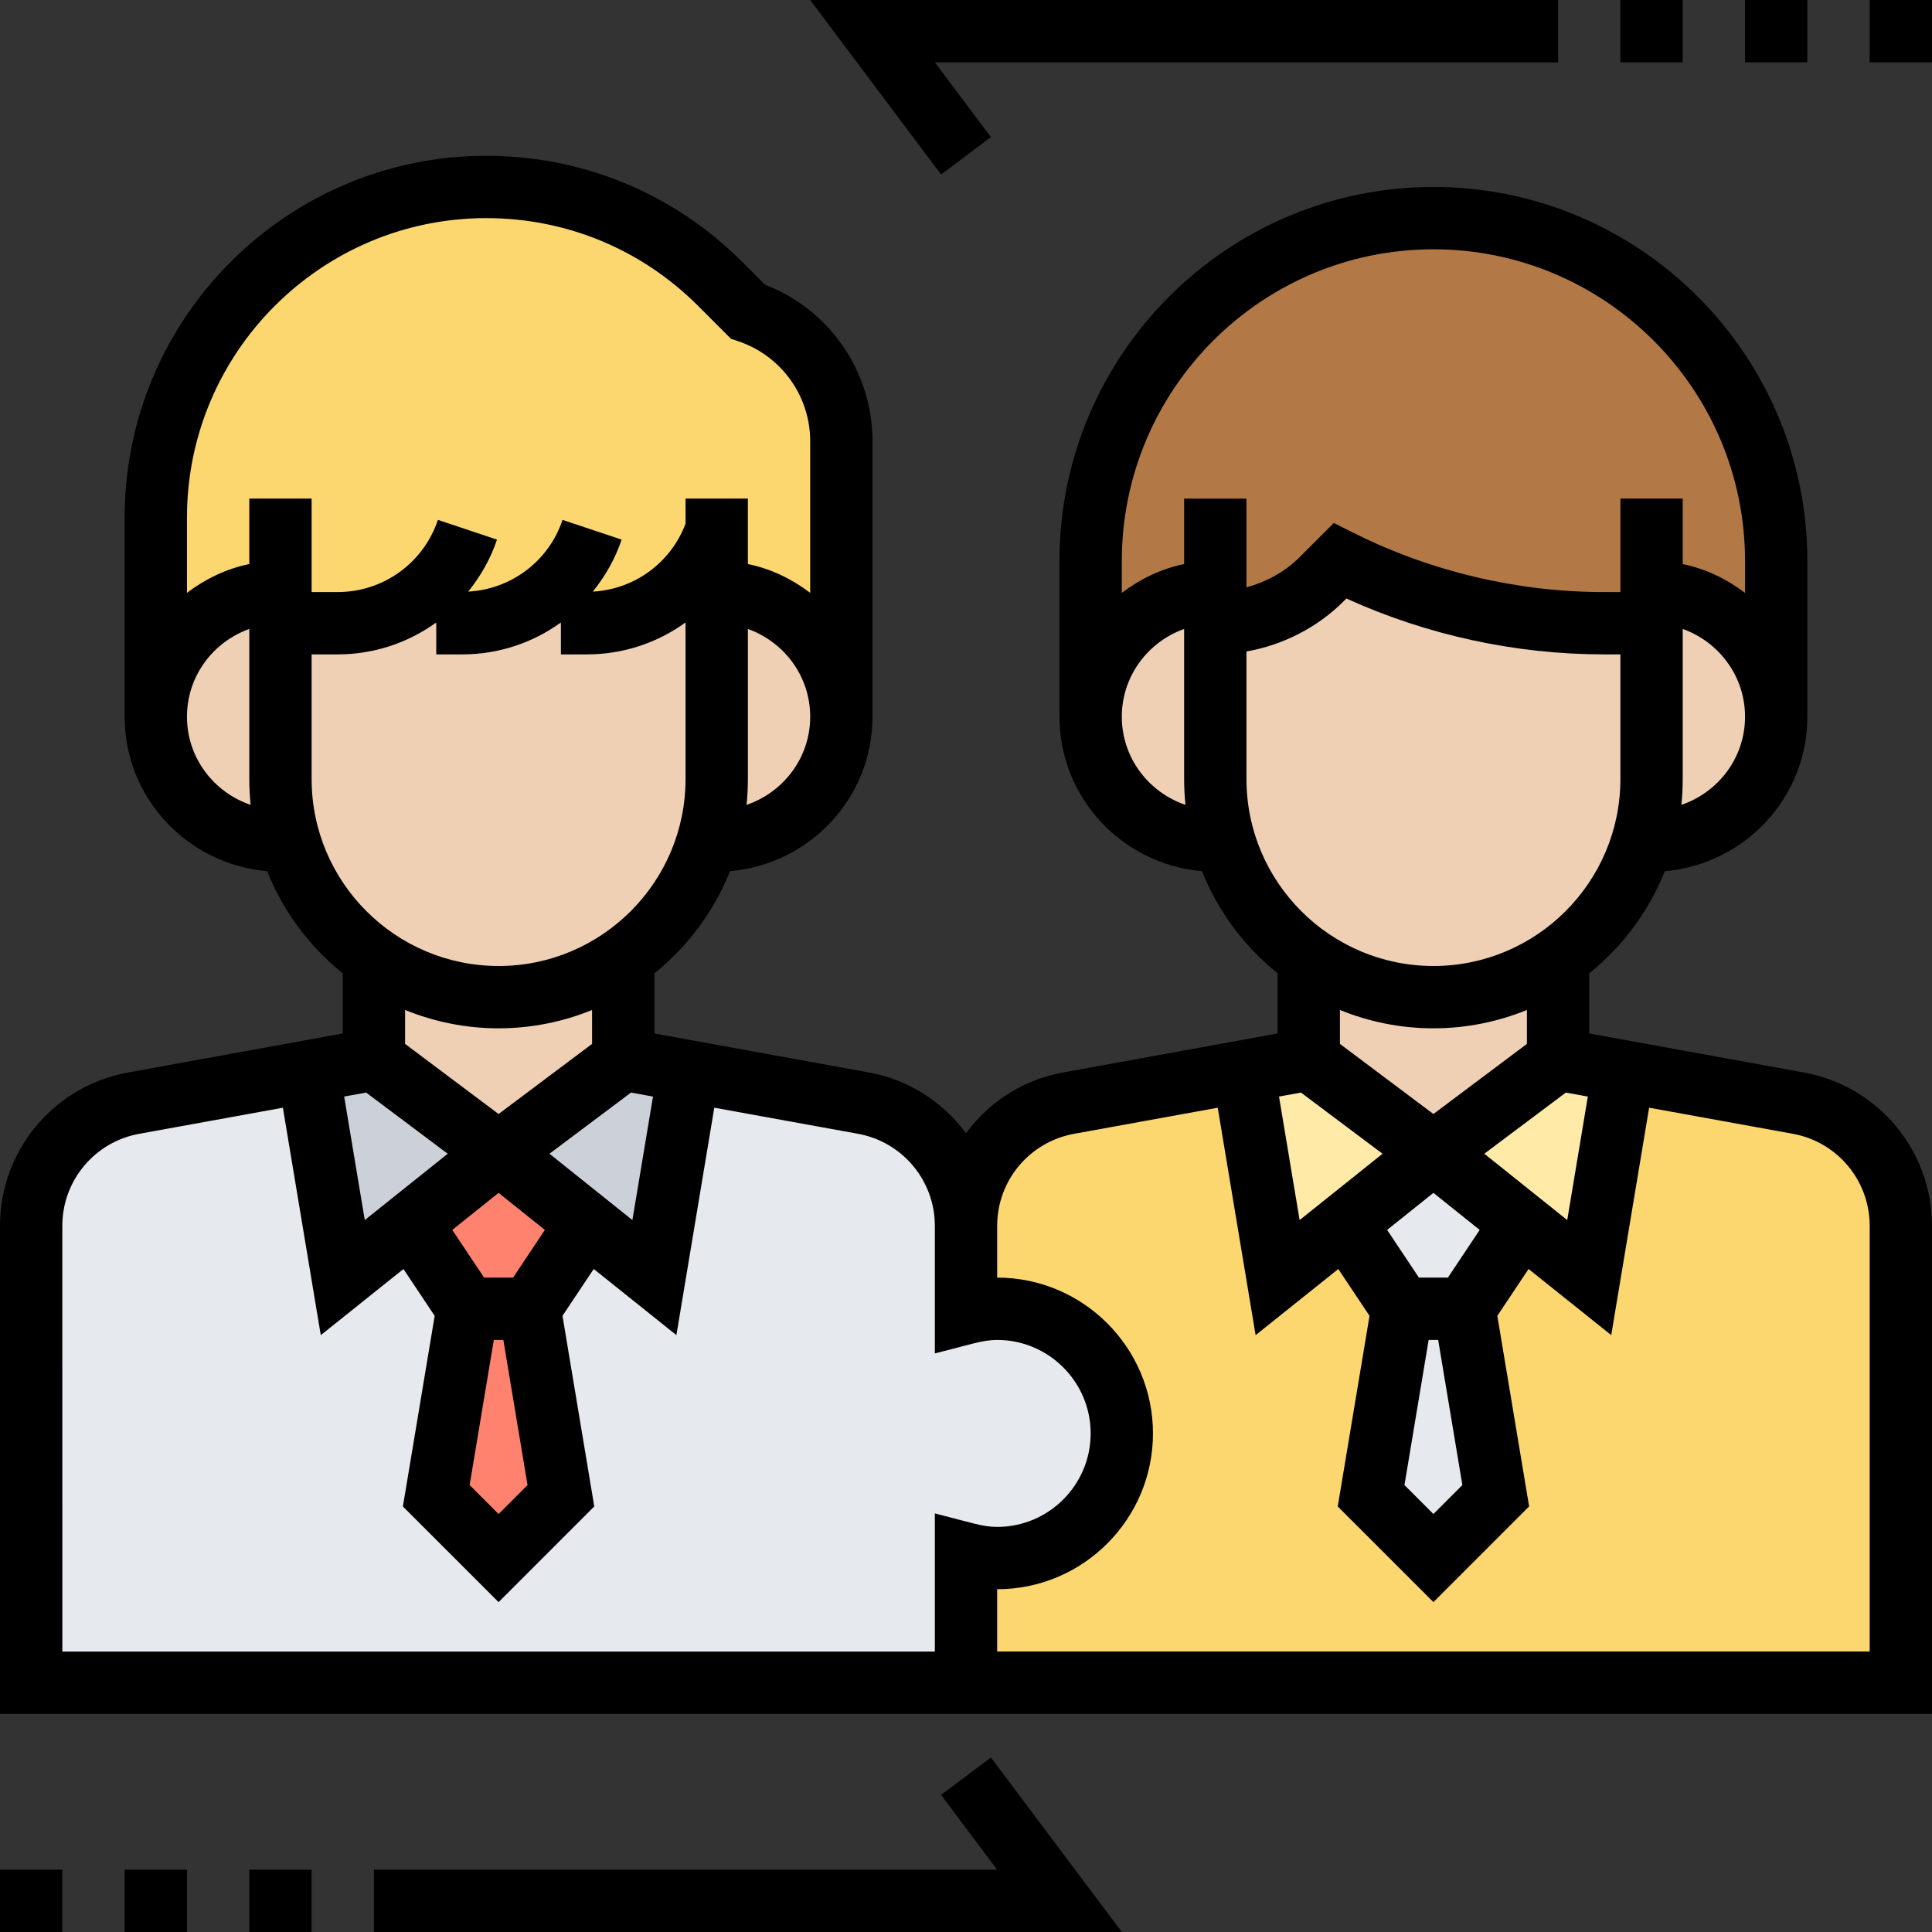 <svg height="496pt" viewBox="0 0 496 496" width="496pt" xmlns="http://www.w3.org/2000/svg"><rect x="0" y="0" width="496" height="496" fill="#333333" stroke="none"/><path d="m415.84 274.879 45.922 8.32c15.199 2.801 26.238 16.082 26.238 31.52v117.281h-240v-33.121c2.559.641 5.199 1.121 8 1.121 17.68 0 32-14.32 32-32s-14.32-32-32-32c-2.801 0-5.441.48-8 1.121v-22.402c0-15.438 11.039-28.719 26.238-31.52l45.922-8.32zm0 0" fill="#fcd770"/><path d="m376 336 8 48-16 16-16-16 8-48zm0 0" fill="#e6e9ed"/><path d="m390.641 314.078-14.641 21.922h-16l-14.641-21.922 22.641-18.078zm0 0" fill="#e6e9ed"/><path d="m390.641 314.078-22.641-18.078 32-24 15.84 2.879-7.84 53.121zm0 0" fill="#ffeaa7"/><path d="m345.359 314.078-17.359 13.922-7.84-53.121 15.84-2.879 32 24zm0 0" fill="#ffeaa7"/><path d="m175.762 274.879 46 8.32c15.199 2.801 26.238 16.082 26.238 31.52v22.402c2.559-.641 5.199-1.121 8-1.121 17.68 0 32 14.32 32 32s-14.32 32-32 32c-2.801 0-5.441-.48-8-1.121v33.121h-240v-117.281c0-15.438 11.039-28.719 26.238-31.52l46-8.32zm0 0" fill="#e6e9ed"/><path d="m136 336 8 48-16 16-16-16 8-48zm0 0" fill="#ff826e"/><path d="m150.641 314.078-14.641 21.922h-16l-14.641-21.922 22.641-18.078zm0 0" fill="#ff826e"/><path d="m150.641 314.078-22.641-18.078 32-24 15.762 2.879-7.762 53.121zm0 0" fill="#ccd1d9"/><path d="m105.359 314.078-17.359 13.922-7.762-53.121 15.762-2.879 32 24zm0 0" fill="#ccd1d9"/><path d="m456 144v40c0-17.68-14.32-32-32-32v8h-12.238c-23.523 0-46.723-5.441-67.762-16l-4.719 4.719c-7.203 7.203-17.043 11.281-27.281 11.281v-8c-17.68 0-32 14.32-32 32v-40c0-48.641 39.359-88 88-88 24.32 0 46.32 9.84 62.238 25.762 15.922 15.918 25.762 37.918 25.762 62.238zm0 0" fill="#b27946"/><path d="m216 113.281v70.719c0-17.68-14.32-32-32-32v-16c-4.801 14.32-18.16 24-33.281 24h-30.719c-.398 0-.879 0-1.281 0h-30.719c-.398 0-.879 0-1.281 0h-14.719v-8c-17.68 0-32 14.32-32 32v-51.121c0-46.879 38-84.879 84.879-84.879 11.281 0 22.242 2.238 32.48 6.48 10.16 4.238 19.602 10.48 27.52 18.398l7.121 7.121c7.199 2.398 13.121 6.961 17.359 12.801 4.242 5.758 6.641 12.961 6.641 20.48zm0 0" fill="#fcd770"/><g fill="#f0d0b4"><path d="m368 256c11.602 0 22.398-3.52 31.281-9.52l.719 1.52v24l-32 24-32-24v-24l.719-1.52c23.602 9.121 27.441 9.52 31.281 9.52zm0 0"/><path d="m424 152c17.68 0 32 14.32 32 32s-14.32 32-32 32l-2.16-.559c1.441-4.883 2.16-10.082 2.16-15.441zm0 0"/><path d="m424 160v40c0 5.359-.719 10.559-2.16 15.441-3.68 12.797-11.762 23.758-22.559 31.039-8.883 6-19.68 9.52-31.281 9.52-3.84 0-7.68-.398-31.281-9.52-3.039-2.082-5.758-4.32-8.32-6.879-6.637-6.641-11.598-14.883-14.238-24.16-1.441-4.883-2.16-10.082-2.16-15.441v-40c10.238 0 20.078-4.078 27.281-11.281l4.719-4.719c21.039 10.559 44.238 16 67.762 16zm0 0"/><path d="m312 160v40c0 5.359.719 10.559 2.16 15.441l-2.16.559c-17.68 0-32-14.32-32-32s14.32-32 32-32zm0 0"/><path d="m128 256c11.602 0 22.398-3.52 31.281-9.52l.719 1.52v24l-32 24-32-24v-24l.719-1.52c23.602 9.121 27.441 9.52 31.281 9.52zm0 0"/><path d="m184 152c17.68 0 32 14.32 32 32s-14.32 32-32 32l-2.16-.559c1.441-4.883 2.16-10.082 2.16-15.441zm0 0"/><path d="m72 160v40c0 5.359.719 10.559 2.16 15.441l-2.16.559c-17.68 0-32-14.32-32-32s14.32-32 32-32zm0 0"/><path d="m184 152v48c0 5.359-.719 10.559-2.16 15.441-3.68 12.797-11.762 23.758-22.559 31.039-8.883 6-19.68 9.52-31.281 9.52-3.84 0-7.68-.398-31.281-9.52-3.039-2.082-5.758-4.32-8.32-6.879-6.637-6.641-11.598-14.883-14.238-24.16-1.441-4.883-2.16-10.082-2.16-15.441v-40h14.719 1.281 30.719 1.281 30.719c15.121 0 28.48-9.68 33.281-24zm0 0"/></g><path d="m463.16 275.352-55.16-10.031v-15.441c8.551-6.871 15.281-15.887 19.414-26.223 20.434-1.77 36.586-18.77 36.586-39.656v-40c0-52.938-43.062-96-96-96s-96 43.062-96 96v40c0 20.887 16.152 37.887 36.586 39.656 4.125 10.344 10.863 19.352 19.414 26.223v15.441l-55.168 10.031c-10.297 1.879-18.961 7.656-24.84 15.559-5.879-7.902-14.543-13.688-24.84-15.559l-55.152-10.031v-15.441c8.551-6.871 15.281-15.887 19.414-26.223 20.434-1.77 36.586-18.77 36.586-39.656v-70.703c0-17.914-11.016-33.832-27.609-40.219l-5.879-5.879c-17.543-17.543-40.855-27.199-65.664-27.199-51.191 0-92.848 41.656-92.848 92.848v51.152c0 20.887 16.152 37.887 36.586 39.656 4.125 10.344 10.863 19.352 19.414 26.223v15.441l-55.168 10.031c-19.016 3.473-32.832 20.016-32.832 39.352v125.297h496v-125.297c0-19.336-13.816-35.879-32.84-39.352zm-87.727 105.906-7.434 7.43-7.434-7.43 6.211-37.258h2.445zm-41.434-100.762 20.938 15.703-21.289 17.031-5.289-31.711zm37.719 47.504h-7.438l-8.168-12.246 11.887-9.508 11.879 9.508zm9.344-31.801 20.938-15.703 5.641 1.023-5.289 31.711zm50.594-89.566c.223-2.176.344-4.395.344-6.633v-38.527c9.289 3.312 16 12.113 16 22.527 0 10.543-6.879 19.414-16.344 22.633zm-63.656-142.633c44.113 0 80 35.887 80 80v8.207c-4.672-3.535-10.055-6.184-16-7.391v-16.816h-16v24h-4.223c-22.168 0-44.371-5.238-64.191-15.16l-5.16-2.574-8.77 8.766c-3.777 3.777-8.551 6.352-13.656 7.754v-22.785h-16v16.809c-5.945 1.215-11.328 3.855-16 7.391v-8.199c0-44.113 35.887-80 80-80zm-80 120c0-10.414 6.711-19.215 16-22.527v38.527c0 2.238.121 4.457.344 6.633-9.465-3.219-16.344-12.09-16.344-22.633zm32 16v-32.742c9.375-1.656 18.191-6.137 24.969-12.914l.688-.688c20.68 9.398 43.414 14.344 66.121 14.344h4.223v32c0 26.473-21.527 48-48 48s-48-21.527-48-48zm48 64c8.488 0 16.586-1.695 24-4.711v8.711l-24 18-24-18v-8.711c7.414 3.016 15.512 4.711 24 4.711zm-232.566 117.258-7.434 7.43-7.434-7.43 6.211-37.258h2.445zm-41.434-100.762 20.938 15.703-21.289 17.031-5.289-31.711zm37.719 47.504h-7.438l-8.168-12.246 11.887-9.508 11.879 9.508zm9.344-31.801 20.938-15.703 5.641 1.023-5.289 31.711zm50.594-89.566c.223-2.176.344-4.395.344-6.633v-38.527c9.289 3.312 16 12.113 16 22.527 0 10.543-6.879 19.414-16.344 22.633zm-66.809-150.633c20.527 0 39.832 7.992 54.344 22.504l8.488 8.488 1.793.594c11.078 3.703 18.527 14.031 18.527 25.711v38.902c-4.672-3.535-10.055-6.184-16-7.391v-16.809h-16v6.449c-3.801 10.055-13.105 16.848-23.809 17.438 3.152-3.918 5.73-8.367 7.395-13.352l-15.172-5.062c-3.543 10.605-13.168 17.801-24.215 18.414 3.152-3.918 5.73-8.367 7.395-13.352l-15.168-5.062c-3.715 11.078-14.043 18.527-25.723 18.527h-6.703v-24h-16v16.809c-5.945 1.215-11.328 3.855-16 7.391v-19.352c0-42.367 34.48-76.848 76.848-76.848zm-76.848 128c0-10.414 6.711-19.215 16-22.527v38.527c0 2.238.121 4.457.344 6.633-9.465-3.219-16.344-12.09-16.344-22.633zm32 16v-32h6.703c9.328 0 18.113-2.992 25.297-8.199v8.199h6.703c9.328 0 18.113-2.992 25.297-8.199v8.199h6.703c9.328 0 18.113-2.992 25.297-8.199v40.199c0 26.473-21.527 48-48 48s-48-21.527-48-48zm48 64c8.488 0 16.586-1.695 24-4.711v8.711l-24 18-24-18v-8.711c7.414 3.016 15.512 4.711 24 4.711zm-112 50.703c0-11.598 8.289-21.527 19.703-23.613l36.922-6.707 9.727 58.387 21.223-16.977 8.02 12.023-8.16 48.938 24.566 24.559 24.566-24.57-8.16-48.934 8.02-12.023 21.223 16.977 9.727-58.387 36.914 6.703c11.422 2.09 19.711 12.027 19.711 23.625v32.762l10-2.586c2.32-.598 4.223-.879 6-.879 13.23 0 24 10.77 24 24s-10.77 24-24 24c-1.777 0-3.68-.281-6-.871l-10-2.594v35.465h-224zm464 109.297h-224v-16c22.055 0 40-17.945 40-40s-17.945-40-40-40v-13.297c0-11.598 8.289-21.527 19.703-23.613l36.922-6.707 9.727 58.387 21.223-16.977 8.02 12.023-8.16 48.938 24.566 24.559 24.566-24.57-8.16-48.934 8.02-12.023 21.223 16.977 9.727-58.387 36.914 6.703c11.422 2.09 19.711 12.027 19.711 23.625zm0 0"/><path d="m0 480h16v16h-16zm0 0"/><path d="m32 480h16v16h-16zm0 0"/><path d="m64 480h16v16h-16zm0 0"/><path d="m241.602 460.801 14.398 19.199h-160v16h192l-33.602-44.801zm0 0"/><path d="m480 0h16v16h-16zm0 0"/><path d="m448 0h16v16h-16zm0 0"/><path d="m416 0h16v16h-16zm0 0"/><path d="m254.398 35.199-14.398-19.199h160v-16h-192l33.602 44.801zm0 0"/></svg>